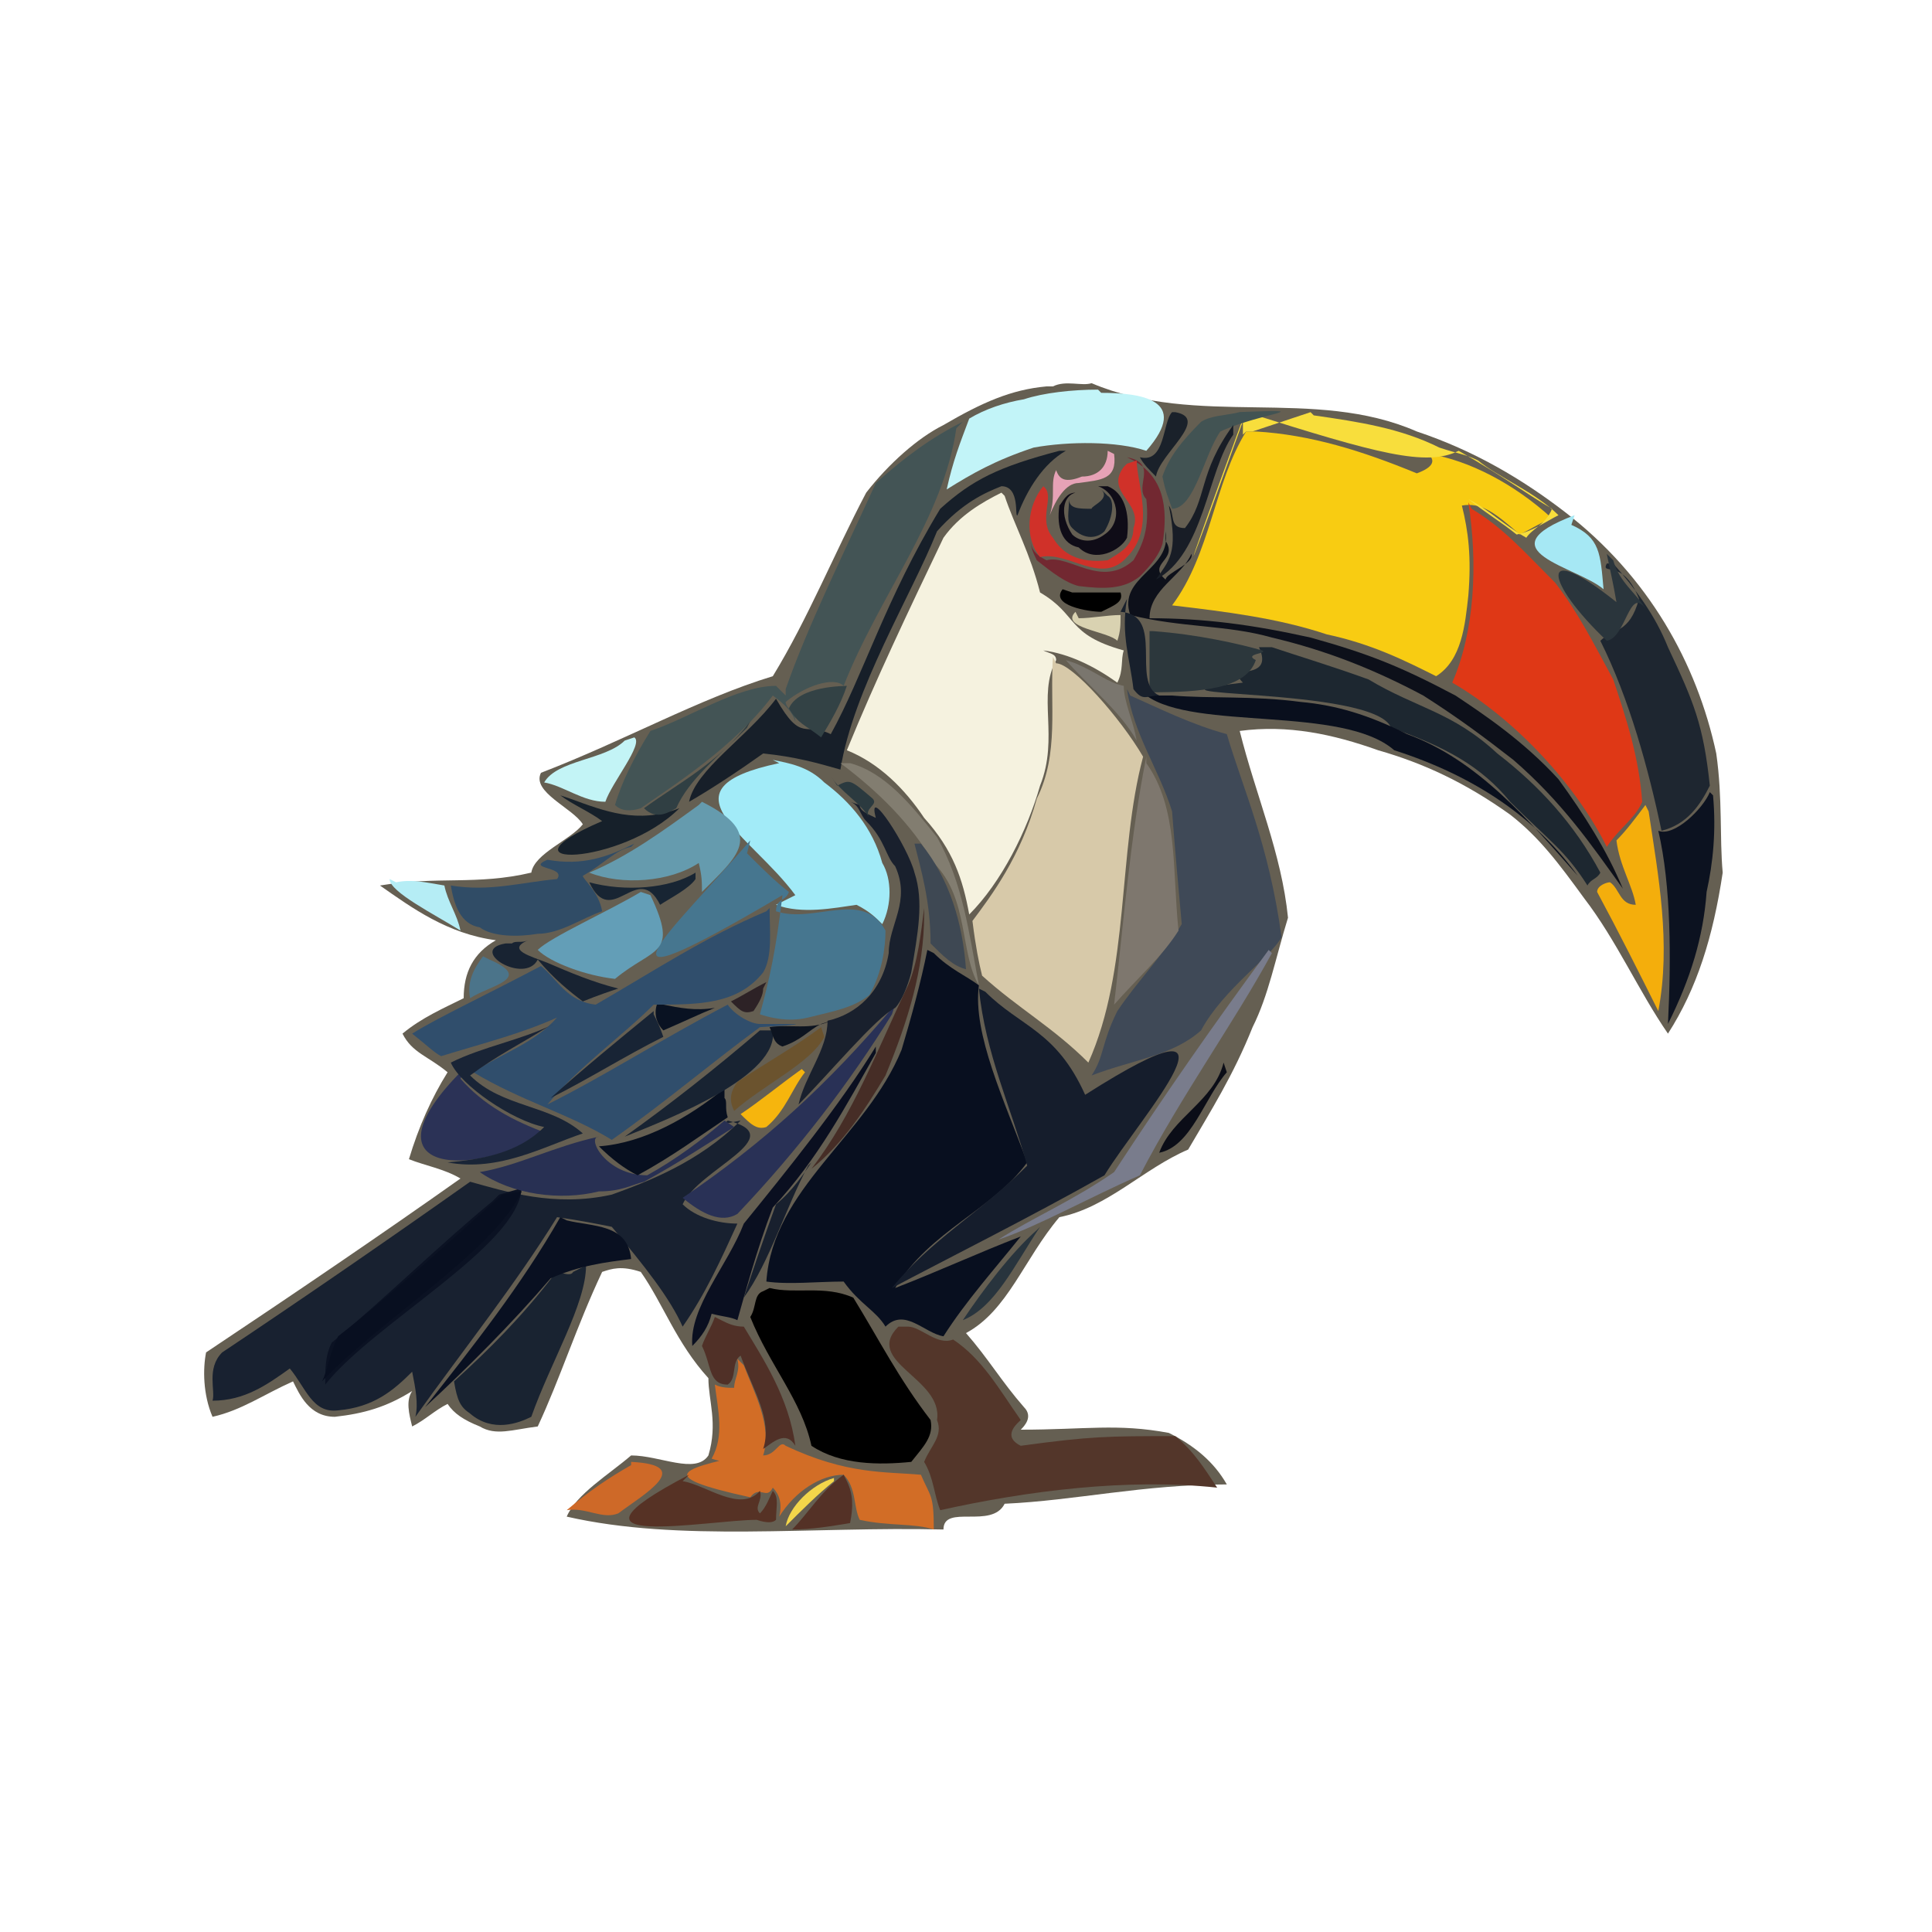 <svg xmlns="http://www.w3.org/2000/svg" width="600" height="600"><path fill="#655F52" d="M327 120c4-2 9 0 12-1 33 14 69 1 101 15 18 6 33 15 46 25 26 20 41 47 47 75 2 14 1 26 2 37-3 20-8 36-17 50-9-13-16-29-26-42-8-11-14-19-23-26-14-10-27-16-41-20-14-5-28-8-43-6 5 20 13 38 15 58-4 13-6 24-11 34-6 15-13 26-20 38-14 6-25 18-40 21-11 13-16 29-29 36 7 8 11 15 18 23 3 3 0 6-1 7 20 0 30-2 46 1 8 4 14 9 18 16-26 0-47 5-69 6-4 8-19 0-19 8-41-1-82 4-117-4 3-7 13-13 20-19 9 0 20 6 24 0 3-10 0-17 0-24-10-11-14-23-21-33-6-2-9-1-12 0-8 17-13 33-20 48-8 1-13 3-18 0-5-2-8-4-10-7-4 2-7 5-11 7-1-4-2-8 0-11-8 5-15 7-24 8-8 0-11-7-13-11-9 4-16 9-25 11-3-7-3-15-2-20 27-18 55-37 79-54-5-3-11-4-16-6 3-10 7-19 12-27-6-5-11-6-14-12 6-5 13-8 19-11 0-8 3-14 10-18-15-2-26-10-36-17 18-3 30 0 47-4 1-6 12-10 16-15-3-5-16-10-13-16 26-10 49-23 72-30 11-18 19-38 29-57 7-9 16-17 24-21 12-7 21-11 32-12"/><path fill="#F8CC12" d="M387 134c-10 16-11 38-23 54 17 2 33 4 48 9 14 3 24 8 34 13 8-5 9-16 10-25 1-12 0-20-2-28 6-1 10 2 18 9 4-2 7-4 10-5-12-11-26-18-38-20-5-2 7 2-4 6-17-7-33-12-50-13"/><path fill="#182130" d="m225 349 5-1c-13 13-29 19-40 23-18 4-33-1-44-4-24 17-53 37-77 53-5 5-2 12-3 15 10 0 17-5 24-10 5 6 7 14 15 13 11-1 17-6 23-12 1 5 2 10 1 14 15-21 31-41 44-62 7 1 12 2 17 3 10 12 18 22 22 31 7-10 12-21 17-32-6 0-13-2-17-6 5-11 34-21 14-26"/><path fill="#F5F2DF" d="M311 153c-6 3-13 7-18 14-11 23-21 44-30 66 10 4 18 12 24 21 9 10 12 19 14 30 10-10 18-26 22-40 6-15-1-28 5-39 0-2-2-2-4-3 8 1 16 5 23 10 2-4 1-7 2-10-18-5-14-11-26-18-3-12-8-21-11-30"/><path fill="#080F1F" d="M288 295c-2 10-5 21-8 31-11 27-40 43-42 72 7 1 16 0 24 0 5 7 10 9 13 14 6-6 12 2 18 3 7-11 16-21 24-31-13 5-26 11-39 16 11-18 30-24 41-39-7-19-17-40-15-55-4-3-9-5-14-10"/><path fill="#D7C9A9" d="M327 204c-1 15 2 30-5 44-5 18-14 30-20 38 1 8 2 13 3 17 11 10 22 16 33 27 13-29 9-65 17-95-7-12-22-29-27-29"/><path fill="#304E6C" d="M238 283c-19 8-34 18-53 29-9-1-12-8-17-12-17 9-32 16-40 21 5 4 7 6 9 7 13-4 25-7 36-12-7 8-17 11-26 17 15 9 30 13 43 21 17-12 31-24 46-35 15-1 15-1 0-1-3 0-8-3-10-6-21 11-38 22-56 31 10-12 23-21 33-31 14 0 26 0 34-10 3-5 2-13 2-20"/><path fill="#3F4957" d="M350 214c2 14 10 25 14 38 1 13 2 24 3 35-6 10-14 18-20 27-5 10-4 14-8 20 13-5 25-6 34-14 7-13 22-23 25-29-4-29-12-46-17-63-11-3-21-8-30-12"/><path fill="#DF3816" d="M456 156c3 19 2 40-5 56 19 11 38 31 48 51 4-6 9-9 11-14-1-14-5-26-9-38-6-11-11-21-18-30-10-10-16-17-26-23"/><path fill="#435455" d="M299 131c-10 5-18 11-27 19-10 22-21 44-28 64v2l-1-1-2-2c-12 0-27 10-39 14-5 8-9 16-11 23 2 2 5 2 8 1 10-7 29-19 41-35 4 3 6 5 7 8 0-3-3-4-3-6 6-5 15-8 18-5 11-28 31-52 35-80"/><path fill="#151D2C" d="M304 307c2 20 10 37 15 55-15 15-30 23-42 38 15-8 43-22 66-35 11-18 49-60-6-25-9-20-20-21-31-32"/><path fill="#53362A" d="M279 412c-11 11 14 16 12 29 2 5-2 8-4 13 3 5 3 10 5 15 27-6 58-10 86-7-4-6-7-11-13-16-21 0-26 0-48 3-6-3-1-7 0-8-7-10-12-19-21-25-5 2-10-4-14-4"/><path d="M237 401c-3 1-2 5-4 8 6 15 16 26 19 40 9 6 21 6 31 5 4-5 7-8 6-13-10-13-16-25-24-38-9-4-18-1-26-3"/><path fill="#A2EBF8" d="M242 237c-38 8-9 22 5 41l-6 3c8 3 18 1 25 0 4 2 6 4 8 6 3-6 3-14 0-19-3-11-10-19-18-25-5-5-11-6-16-7"/><path fill="#46768F" d="M233 261c-24 28-56 56 10 17-2 17-4 26-7 37 6 2 11 2 15 1 8-2 14-3 19-7 4-7 5-15 5-20-7-13-22-2-34-6 0-4 3-3 4-6-4-3-9-8-13-12"/><path fill="#1D2730" d="M391 201c5 11-11 5-5 11-42 5 41 1 46 14 17 6 28 12 37 23 12 12 17 15 24 26 1-2 3-2 4-4-8-15-19-27-32-37-14-13-25-14-40-23-11-4-21-7-30-10"/><path fill="#1E2630" d="M499 175c-2 4 5-2 10 11-3 11-8 9-12 13 9 18 15 40 19 59 8-2 12-8 15-14-2-19-5-26-13-43-4-10-10-18-17-26"/><path fill="#D26D26" d="M229 422c1 4-1 6-1 9-2 0-4 0-6-1 1 8 3 16-1 23 6 2 10 1 14-2-22 5-34 7-2 14 3-4 5 1 7-3 2 2 3 5 2 9 5-8 13-13 20-13 4 4 3 10 5 14 9 2 17 1 23 3 0-11-1-10-4-17-11-1-23 0-42-9-2-2-3 3-7 3 3-9-3-20-6-28"/><path fill="#C2F4F8" d="M341 121c-8 0-17 1-23 3-6 1-12 3-17 6-3 8-5 13-7 22 8-5 15-9 27-13 11-2 26-2 35 1 14-16-2-18-14-18"/><path fill="#192331" d="M178 395c-1 2-5-1-6 1-10 13-20 23-31 33 1 6 2 8 5 10 7 6 15 3 19 1 6-17 17-35 17-47"/><path fill="#171F29" d="M329 140c-19 5-27 9-37 18-17 28-24 52-34 70-8-4-9 3-17-11-9 12-25 22-27 32 7-4 16-10 23-15 10 1 17 3 24 5 4-25 22-54 30-74 8-9 15-12 20-14 6 0 4 10 5 9 3-8 8-16 15-20"/><path fill="#7E776E" d="M356 235c-5 25-7 51-10 77 7-8 15-15 20-23-2-19 0-38-10-52"/><path fill="#0D101A" d="M362 165c2 12-15 14-11 26 16 4 30 3 44 7 17 4 32 10 47 18 11 7 19 13 28 20 15 13 24 26 34 40-5-12-12-23-20-34-11-12-23-20-32-26-17-9-27-13-45-18-18-4-33-6-50-6 0-9 10-13 13-20 1 3-8 6-8 8-6-5 4-6 0-12"/><path fill="#293156" d="M278 312c-21 25-41 43-66 60 6 5 12 8 17 5 19-20 35-41 48-62"/><path fill="#304C66" d="M197 262c-8 4-16 7-27 5-7 3 6 2 3 6-11 1-21 4-33 2 1 6 3 12 9 13 4 3 12 3 18 2 7 0 14-5 20-7-1-6-6-10-6-11 7-4 10-8 15-9"/><path fill="#19202D" d="M264 249c3 1 3 4 5 6 6 6 6 11 9 14 5 11-2 18-2 27-2 12-10 19-19 21 0 9-7 17-9 26 9-9 24-27 30-30 2-2 4-7 5-11 2-12 4-22 1-31-2-8-15-28-12-17-2-1-5-2-5-4"/><path fill="#0B1223" d="m155 371 7-2c-1 18-46 42-61 61 0-5 0-9 2-13 18-15 33-30 50-44"/><path fill="#0C1220" d="M531 246c-2 5-11 14-16 12 4 17 4 40 3 60 7-14 11-27 12-41 2-9 3-19 2-30"/><path fill="#F4AE0C" d="M511 250c-3 4-6 8-9 11 1 8 5 14 6 20-5 0-5-5-8-7-1 0-4 1-4 3 7 13 13 25 19 37 4-21 0-42-3-62"/><path fill="#090F1D" d="M356 216c15 11 61 3 77 17 25 8 44 21 57 39-15-17-31-36-53-44-12-6-22-9-33-10-15-2-28-1-40-2"/><path fill="#659BAE" d="M217 250c-11 8-22 16-34 21 10 4 25 3 34-3 1 4 1 6 1 9 11-11 20-18 0-28"/><path fill="#639EB7" d="M199 277c-10 6-28 14-32 18 4 4 15 8 24 9 12-10 20-7 11-26"/><path fill="#091021" d="M174 378c-12 21-27 40-42 59 13-12 27-26 39-40 9-4 17-5 25-6-1-11-12-10-20-12"/><path fill="#283053" d="M225 348c-7 6-15 12-24 17-13 0-19-12-15-12-14 3-25 9-37 11 10 7 25 9 37 6 7 0 10-2 14-3 11-6 20-12 28-17"/><path fill="#2B3256" d="M145 331c-33 32-2 36 25 21-11-4-20-9-27-17"/><path fill="#0A0F20" d="M272 325c-11 18-28 39-41 55-5 13-17 26-16 38 3-3 5-6 6-10 4 1 6 1 8 2 2-7 6-22 11-35 14-15 23-32 32-48"/><path fill="#080F20" d="M156 371c-17 15-33 30-51 44-3 6-3 10-5 14 18-19 54-41 62-59"/><path fill="#2C373C" d="M357 196v19c16 0 30-1 33-10-4-2 4-2 2-3-7-2-20-5-34-6"/><path fill="#797C8C" d="M394 295c-17 23-33 46-48 69-13 9-25 14-36 21 12-4 28-13 44-20 13-25 29-47 41-69"/><path fill="#503027" d="M222 409c-1 3-3 6-4 9 3 6 2 12 8 12 3-2 1-7 4-9 4 11 10 20 7 29 3-2 7-6 10-1-2-15-10-27-16-37-3 0-5-1-7-2"/><path fill="#F8DE3C" d="m407 128-18 6h-2l-1 1v-5c-22 60-19 54 1-2 41 13 56 17 66 12 14 8 22 14 29 18-2 5-6 6-8 9-7-4-12-9-18-12 5 4 10 7 15 11 5-1 9-4 13-6-7-7-19-12-25-17-4-2-6-2-12-4-12-6-25-8-39-10"/><path fill="#563225" d="M214 458c-46 24 6 14 21 14 3 1 5 1 6 0 0-4 1-7-1-9-1 2-2 5-4 7-2-2 1-4 0-7-6 7-17-2-24-3"/><path fill="#070F1F" d="M225 338c-11 9-25 17-39 18 4 4 8 7 12 9 11-6 19-12 28-18-1-3 0-5-1-6"/><path fill="#192436" d="M172 318c-10 5-22 7-32 12 3 7 19 18 29 20-8 8-19 10-30 11 16 3 30-5 42-9-10-9-25-8-35-18 8-6 16-10 24-15"/><path fill="#182332" d="M236 320c-14 12-28 23-42 33 15-6 48-19 46-33"/><path fill="#425353" d="M385 128c-4 1-9 1-12 3-6 6-10 11-12 17 1 5 2 7 3 10 7 0 10-17 15-24 13-6 32-7 5-6"/><path fill="#722831" d="M350 142c10 2 2 9 6 13 1 9-1 14-4 19-10 9-20-2-27 0-4-2-5-4-5-7 0 3 1 5 2 7 5 4 9 7 13 8 8 1 14 1 19-3 4-4 6-7 7-10 2-12 0-21-9-26"/><path fill="#D03129" d="m350 144-1 1c-6 8 6 11 3 19 0 6-5 8-8 10-9 1-14-2-17-7-5-6 1-13-3-16-5 6-6 16-1 22 9-2 19 9 27 0 9-9 3-23 3-30"/><path fill="#827D70" d="M261 237c12 9 22 19 29 31 11 11 8 28 14 38-3-16-5-32-13-46-8-10-16-20-27-23"/><path fill="#C3F4F6" d="M194 230c-6 6-21 6-25 13 6 1 12 6 19 6 2-6 12-18 9-20"/><path fill="#3E4853" d="M284 262c2 8 5 18 5 31 4 4 7 7 11 8-1-14-5-28-14-39"/><path fill="#A6E8F4" d="M489 160c-29 11 1 16 9 23-1-11-1-16-10-20"/><path fill="#2A353C" d="M499 172c1 5 2 9 3 15-25-20-22-6-3 12 6-1 7-17 12-10-3-5-8-8-10-15"/><path fill="#CE6928" d="M196 455c-7 4-13 8-20 14 6-1 11 3 16 1 8-6 24-15 4-16"/><path fill="#462D26" d="M287 282c-1 8-2 17-5 24-10 21-17 40-30 57 10-8 17-19 23-29 7-17 12-33 12-50"/><path fill="#16202A" d="M174 247c4 3 9 5 13 8-35 15 6 14 24-4-13 5-23 1-34-3"/><path fill="#6B532E" d="M255 319c-8 6-17 11-26 17-3 4-2 7-1 9 9-8 24-15 28-23"/><path fill="#543126" d="M262 458c-7 5-11 12-16 17 6 0 12-1 18-2 1-5 1-9-1-13"/><path fill="#182435" d="M203 314c-11 9-22 18-32 27 12-6 23-13 35-19-1-3-2-5-3-7"/><path fill="#334245" d="M264 213c-2 0-16 0-19 7 3 5 5 5 10 9 3-5 6-10 8-16"/><path fill="#182332" d="M157 293c-12 2 6 13 10 5 5 6 10 10 14 13 5-2 8-3 11-4-8-2-15-5-22-8-5-2-13-4-6-7-2 1-4 0-5 1"/><path fill="#0F0C17" d="M341 151c6 2 8 11 2 15-4 3-8 2-10 0-4-6-3-12 1-13-3 0-4 3-5 4-1 7 1 12 6 13 5 5 13 1 15-3 1-8-1-14-6-16"/><path fill="#B5EDF5" d="M121 273c0 4 14 11 22 16-1-5-4-9-5-14-6-1-10-2-15-1"/><path fill="#181D26" d="M383 132c-11 15-8 23-15 32-5 0-3-4-5-7 3 15 0 17-4 23 15-8 16-34 24-45"/><path fill="#F6B50D" d="M249 332c-7 5-13 10-19 14 3 3 5 5 8 4 6-5 8-12 12-17"/><path fill="#1A232F" d="M342 152c3 3-3 5-3 6-4 0-7 0-7-3 0 4-1 7 1 9 4 4 8 3 10 1 3-5 3-10 1-11"/><path fill="#18202C" d="M350 186c-2 11 1 19 2 28 3 4 4 2 8 2-9-4 2-25-12-26"/><path fill="#18202E" d="M252 361c-2 3-6 9-11 13-4 11-7 20-10 29 8-11 13-28 20-41"/><path fill="#1A212A" d="M364 128c-3 3-2 16-10 14 1 2 3 4 5 6 1-7 17-18 6-20"/><path fill="#7A766E" d="M331 205c7 8 17 16 22 25-1-6-4-12-4-17-5-1-8-4-15-7"/><path fill="#28343D" d="M322 382c-8 7-17 19-23 28 10-4 16-17 24-29"/><path fill="#0B0D17" d="M380 330c-3 12-16 17-20 28 10-2 14-17 21-25"/><path fill="#182533" d="M216 271c-8 5-22 6-33 3 7 15 15-7 22 7 3-2 9-5 11-8"/><path d="M330 183c-4 5 8 7 12 7 4-2 7-3 6-6h-15"/><path fill="#303F43" d="M233 224c-10 13-22 19-33 27 4 4 8 1 10 0 4-9 13-16 22-25"/><path fill="#4B748A" d="M150 297c-3 4-5 8-4 13 6-4 20-6 6-12"/><path fill="#D9D2B1" d="M334 190c-5 5 10 6 13 9 1-3 1-5 1-8-4 0-9 1-13 1"/><path fill="#091222" d="M204 312c-1 3 0 6 2 8 7-3 11-5 16-7-6 1-11 0-16-1"/><path fill="#E6A2B6" d="M344 140c0 5-3 8-8 8-5 2-7 1-8-2-2 4 0 8-2 14 2-5 5-10 9-10 7-1 12-1 11-9"/><path fill="#0D1420" d="M258 317c-6 3-13 1-19 2 1 2 1 5 4 6 6-2 8-5 12-7"/><path fill="#2D2226" d="M238 305c-4 2-7 4-11 6 3 3 4 4 7 3 2-3 3-5 3-7"/><path fill="#2B3A3F" d="M258 241c3 5 9 8 12 13-2-3 3-4 1-6-7-6-7-6-11-4"/><path fill="#F3D64A" d="M259 459c-7 2-14 9-15 15 5-5 10-10 15-14"/></svg>